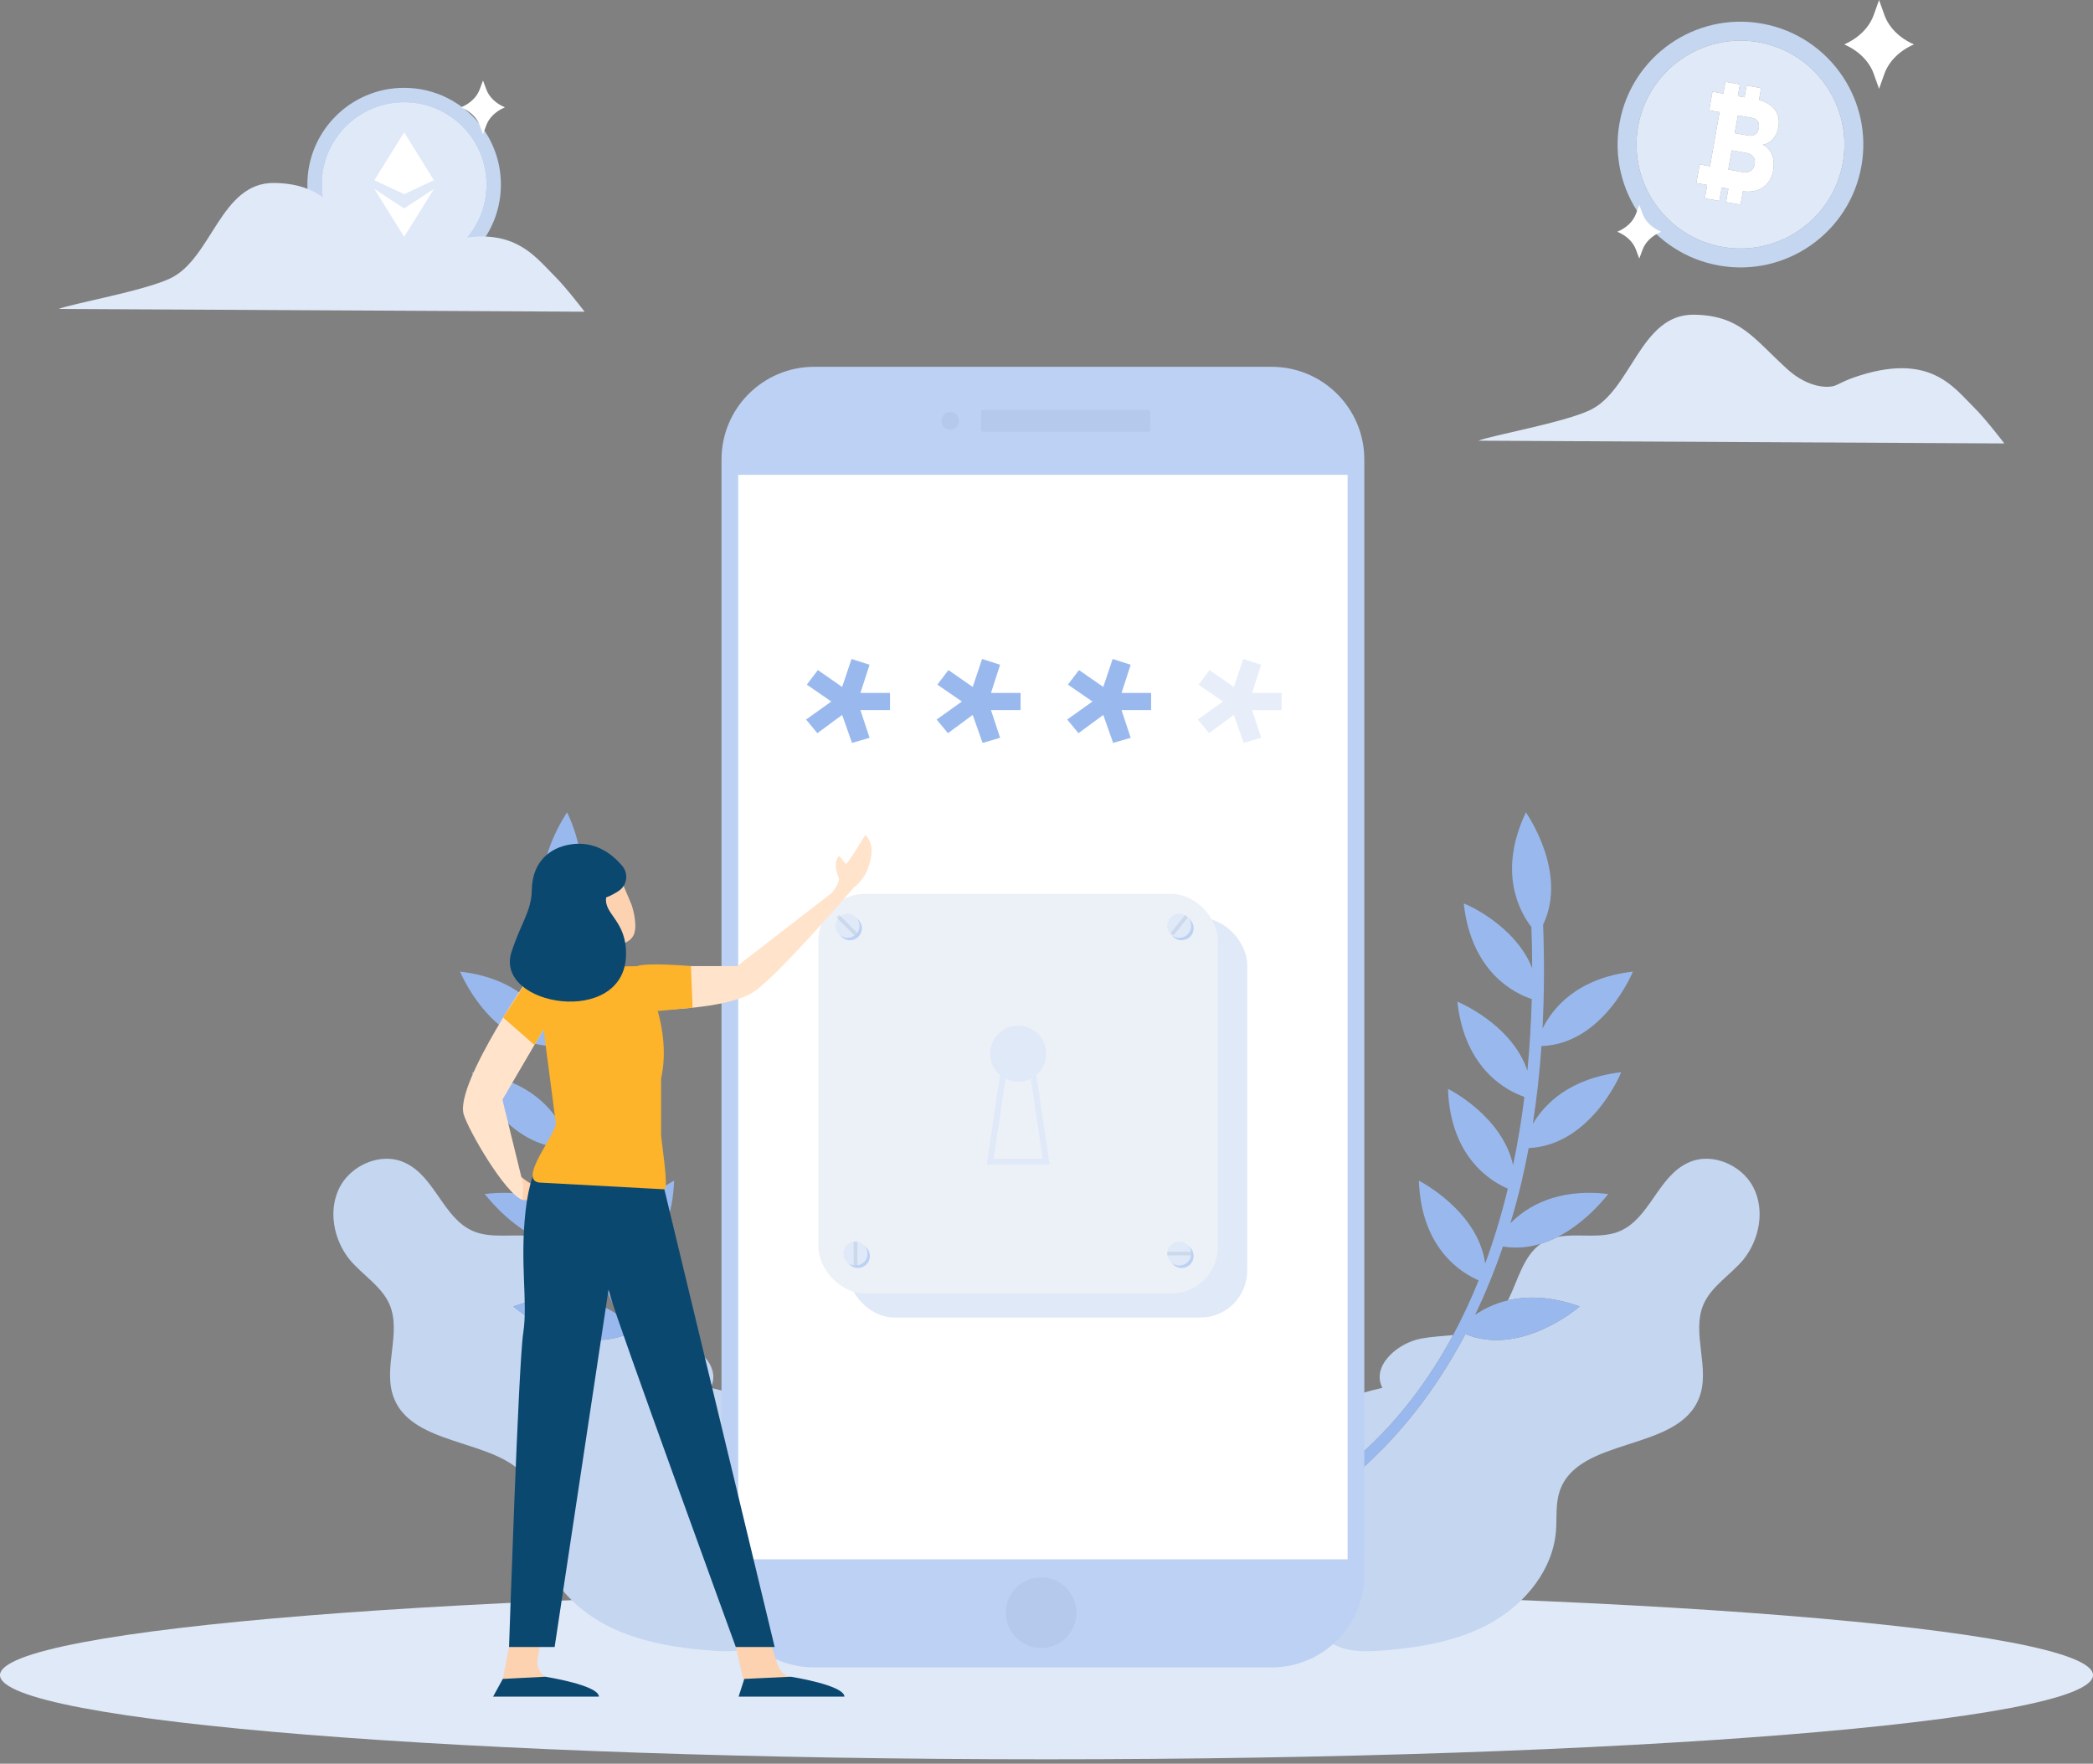 <?xml version="1.0" encoding="UTF-8"?>
<svg width="286" height="241" viewBox="0 0 286 241" fill="none" xmlns="http://www.w3.org/2000/svg">
<rect x="0" y="0" width="286" height="241" fill="#808080" stroke="none"/>
<g id="illustration/crypto/mobile">
<g id="Group 6">
<path id="Oval" d="M143 240.4C221.977 240.4 286 235.251 286 228.9C286 222.549 221.977 217.4 143 217.4C64.023 217.4 0 222.549 0 228.9C0 235.251 64.023 240.4 143 240.4Z" fill="#E0E9F8"/>
<g id="Group 7">
<path id="Fill 85" fill-rule="evenodd" clip-rule="evenodd" d="M181 223.82C181.414 224.176 181.867 224.489 182.363 224.747C183.677 225.45 185.184 225.632 186.707 225.632C187.373 225.632 188.042 225.597 188.698 225.555C193.954 225.152 199.345 224.276 203.927 221.647C208.509 219.019 212.216 214.437 212.62 209.181C212.755 207.361 212.553 205.542 213.092 203.857C215.518 196.243 229.264 198.466 232.162 191.054C233.779 187.011 231.084 182.227 232.768 178.251C233.846 175.758 236.474 174.208 238.226 172.119C240.45 169.357 241.191 165.313 239.574 162.213C238.367 159.9 235.735 158.337 233.16 158.337C232.284 158.337 231.415 158.518 230.612 158.912C226.569 160.799 225.423 166.458 221.38 168.211C220.143 168.752 218.778 168.84 217.389 168.84C217.057 168.84 216.723 168.834 216.389 168.83C216.055 168.825 215.722 168.82 215.389 168.82C214.518 168.82 213.658 168.859 212.834 169.02C212.119 169.384 211.361 169.701 210.564 169.946C208.132 171.632 207.435 174.939 206.059 177.687C208.598 177.088 211.854 177.084 215.854 178.52C215.854 178.52 207.946 185.433 200.235 182.294C197.283 187.882 193.652 193.088 189.237 197.658C188.193 198.722 187.091 199.801 185.935 200.848V213.022C185.939 213.477 185.917 213.925 185.877 214.37C185.873 214.419 185.871 214.469 185.867 214.518C185.825 214.939 185.762 215.353 185.684 215.762C185.672 215.829 185.66 215.896 185.646 215.963C185.563 216.363 185.464 216.756 185.348 217.142C185.328 217.208 185.307 217.275 185.286 217.342C185.164 217.729 185.028 218.11 184.873 218.483C184.851 218.535 184.827 218.586 184.805 218.639C184.64 219.023 184.463 219.4 184.265 219.766C184.254 219.787 184.242 219.807 184.23 219.828C184.031 220.194 183.815 220.55 183.584 220.896C183.567 220.923 183.55 220.951 183.532 220.978C183.302 221.318 183.056 221.644 182.798 221.963C182.76 222.009 182.724 222.057 182.685 222.103C182.432 222.408 182.165 222.702 181.887 222.985C181.839 223.033 181.79 223.082 181.742 223.131C181.501 223.368 181.256 223.6 181 223.82Z" fill="#C5D6F1"/>
<path id="Fill 87" fill-rule="evenodd" clip-rule="evenodd" d="M198.566 182.428C197.126 182.578 195.638 182.64 194.224 182.901C190.921 183.508 187.35 186.674 188.9 189.639C187.849 189.871 186.861 190.134 185.936 190.425V198.725C191.134 194.055 195.291 188.519 198.566 182.428Z" fill="#C5D6F1"/>
<path id="Fill 110" fill-rule="evenodd" clip-rule="evenodd" d="M189.237 197.658C193.652 193.088 197.283 187.881 200.234 182.294C207.946 185.433 215.854 178.521 215.854 178.521C211.853 177.084 208.598 177.089 206.059 177.687C204.156 178.137 202.654 178.918 201.55 179.684C203.008 176.652 204.276 173.522 205.366 170.329C207.22 170.634 208.968 170.437 210.564 169.946C211.36 169.701 212.119 169.384 212.835 169.02C217.027 166.883 219.719 163.157 219.762 163.157C212.731 162.318 208.591 164.912 206.383 167.165C206.944 165.303 207.455 163.427 207.903 161.539C208.266 159.991 208.591 158.437 208.884 156.879C217.451 156.485 221.58 146.513 221.515 146.513C214.451 147.355 211.046 150.875 209.445 153.584C209.999 150.053 210.389 146.5 210.634 142.937C219.11 142.654 223.132 132.765 223.132 132.765C215.392 133.66 212.11 137.85 210.777 140.567C211.022 135.832 211.029 131.083 210.86 126.34C214.312 119.148 208.51 111.064 208.51 111C204.641 119.15 207.641 124.571 209.261 126.668C209.329 128.524 209.367 130.403 209.368 132.302C207.023 126.334 200.074 123.412 200.019 123.466C201.06 132.949 207.093 135.788 209.31 136.518C209.221 139.759 209.033 143.035 208.713 146.319C206.618 139.956 199.199 136.877 199.143 136.877C200.166 146.19 206.002 149.093 208.309 149.885C207.916 153.009 207.404 156.127 206.759 159.212C205.273 152.474 197.862 148.746 197.862 148.804C198.185 158.172 203.796 161.472 206.04 162.421C205.196 165.906 204.169 169.332 202.943 172.66C201.957 165.405 193.886 161.338 193.886 161.338C194.209 170.695 199.808 173.999 202.057 174.952C201.024 177.518 199.864 180.015 198.566 182.428C195.29 188.519 191.134 194.055 185.936 198.724V200.848C187.091 199.801 188.193 198.722 189.237 197.658Z" fill="#99B9EE"/>
</g>
<g id="Group 7_2">
<path id="Fill 85_2" fill-rule="evenodd" clip-rule="evenodd" d="M105 223.82C104.586 224.176 104.133 224.489 103.637 224.747C102.323 225.45 100.816 225.632 99.293 225.632C98.627 225.632 97.958 225.597 97.302 225.555C92.046 225.152 86.655 224.276 82.073 221.647C77.491 219.019 73.784 214.437 73.38 209.181C73.245 207.361 73.447 205.542 72.908 203.857C70.483 196.243 56.736 198.466 53.838 191.054C52.221 187.011 54.916 182.227 53.232 178.251C52.154 175.758 49.526 174.208 47.774 172.119C45.55 169.357 44.809 165.313 46.426 162.213C47.633 159.9 50.265 158.337 52.84 158.337C53.716 158.337 54.585 158.518 55.388 158.912C59.431 160.799 60.577 166.458 64.62 168.211C65.857 168.752 67.222 168.84 68.611 168.84C68.943 168.84 69.277 168.834 69.611 168.83C69.945 168.825 70.278 168.82 70.611 168.82C71.483 168.82 72.342 168.859 73.166 169.02C73.881 169.384 74.639 169.701 75.436 169.946C77.868 171.632 78.565 174.939 79.941 177.687C77.402 177.088 74.146 177.084 70.146 178.52C70.146 178.52 78.054 185.433 85.766 182.294C88.717 187.882 92.348 193.088 96.763 197.658C97.807 198.722 98.909 199.801 100.065 200.848V213.022C100.061 213.477 100.083 213.925 100.123 214.37C100.127 214.419 100.129 214.469 100.133 214.518C100.175 214.939 100.238 215.353 100.316 215.762C100.328 215.829 100.34 215.896 100.354 215.963C100.437 216.363 100.536 216.756 100.652 217.142C100.672 217.208 100.693 217.275 100.714 217.342C100.836 217.729 100.972 218.11 101.127 218.483C101.149 218.535 101.173 218.586 101.195 218.639C101.36 219.023 101.537 219.4 101.735 219.766C101.746 219.787 101.758 219.807 101.77 219.828C101.969 220.194 102.185 220.55 102.416 220.896C102.433 220.923 102.45 220.951 102.468 220.978C102.698 221.318 102.944 221.644 103.202 221.963C103.24 222.009 103.276 222.057 103.315 222.103C103.568 222.408 103.835 222.702 104.113 222.985C104.161 223.033 104.21 223.082 104.258 223.131C104.499 223.368 104.744 223.6 105 223.82Z" fill="#C5D6F1"/>
<path id="Fill 87_2" fill-rule="evenodd" clip-rule="evenodd" d="M87.434 182.428C88.874 182.578 90.362 182.64 91.776 182.901C95.079 183.508 98.65 186.674 97.1 189.639C98.151 189.871 99.139 190.134 100.064 190.425V198.725C94.866 194.055 90.709 188.519 87.434 182.428Z" fill="#C5D6F1"/>
<path id="Fill 110_2" fill-rule="evenodd" clip-rule="evenodd" d="M96.763 197.658C92.348 193.088 88.717 187.881 85.766 182.294C78.054 185.433 70.146 178.521 70.146 178.521C74.147 177.084 77.402 177.089 79.941 177.687C81.844 178.137 83.346 178.918 84.45 179.684C82.992 176.652 81.724 173.522 80.634 170.329C78.78 170.634 77.032 170.437 75.436 169.946C74.64 169.701 73.881 169.384 73.165 169.02C68.973 166.883 66.281 163.157 66.237 163.157C73.269 162.318 77.409 164.912 79.617 167.165C79.056 165.303 78.546 163.427 78.097 161.539C77.734 159.991 77.409 158.437 77.116 156.879C68.549 156.485 64.42 146.513 64.486 146.513C71.549 147.355 74.954 150.875 76.555 153.584C76.001 150.053 75.611 146.5 75.365 142.937C66.891 142.654 62.868 132.765 62.868 132.765C70.608 133.66 73.89 137.85 75.223 140.567C74.978 135.832 74.971 131.083 75.14 126.34C71.688 119.148 77.49 111.064 77.49 111C81.359 119.15 78.359 124.571 76.739 126.668C76.671 128.524 76.633 130.403 76.632 132.302C78.977 126.334 85.926 123.412 85.981 123.466C84.94 132.949 78.907 135.788 76.69 136.518C76.779 139.759 76.967 143.035 77.287 146.319C79.382 139.956 86.801 136.877 86.858 136.877C85.834 146.19 79.998 149.093 77.691 149.885C78.084 153.009 78.596 156.127 79.241 159.212C80.727 152.474 88.138 148.746 88.138 148.804C87.815 158.172 82.204 161.472 79.96 162.421C80.803 165.906 81.831 169.332 83.057 172.66C84.043 165.405 92.114 161.338 92.114 161.338C91.791 170.695 86.192 173.999 83.943 174.952C84.976 177.518 86.136 180.015 87.434 182.428C90.71 188.519 94.866 194.055 100.064 198.724V200.848C98.909 199.801 97.807 198.722 96.763 197.658Z" fill="#99B9EE"/>
</g>
<g id="Group 3">
<g id="pinterest">
<g id="Background">
<g id="Backgriund">
<path id="Path" d="M186.429 213.083V62.785C186.427 55.792 180.759 50.124 173.766 50.122H111.254C104.261 50.123 98.593 55.792 98.592 62.785V215.177C98.591 222.168 104.258 227.838 111.25 227.839C111.251 227.839 111.253 227.839 111.254 227.839H173.766C180.759 227.839 186.428 222.171 186.431 215.179L186.429 213.083Z" fill="#BCD1F3"/>
<path id="Path_2" d="M131.048 57.505C131.049 58.172 130.509 58.714 129.842 58.715C129.175 58.716 128.633 58.176 128.632 57.509C128.631 56.842 129.171 56.3 129.838 56.299C129.839 56.299 129.841 56.299 129.842 56.299C130.508 56.299 131.048 56.839 131.048 57.505Z" fill="#B4C9EB"/>
<path id="Path_3" d="M134.336 56.009H156.874C157.029 56.009 157.155 56.135 157.155 56.29V58.719C157.155 58.874 157.029 59 156.874 59H134.336C134.181 59 134.055 58.874 134.055 58.719V56.29C134.055 56.135 134.181 56.009 134.336 56.009Z" fill="#B4C9EB"/>
<path id="Oval_2" d="M142.269 225.19C144.931 225.19 147.088 223.032 147.088 220.371C147.088 217.709 144.931 215.552 142.269 215.552C139.608 215.552 137.451 217.709 137.451 220.371C137.451 223.032 139.608 225.19 142.269 225.19Z" fill="#B4C9EB"/>
<rect id="Rectangle" x="100.871" y="64.885" width="83.275" height="148.188" fill="white"/>
<g id="Group 5">
<rect id="Rectangle Copy" x="115.811" y="125.42" width="54.614" height="54.614" rx="6.4" fill="#E0E9F8"/>
<rect id="Rectangle_2" x="111.824" y="122.143" width="54.614" height="54.614" rx="6.4" fill="#ECF0F7"/>
<path id="Combined Shape" fill-rule="evenodd" clip-rule="evenodd" d="M140.87 147.394C140.349 147.661 139.758 147.812 139.131 147.812C138.505 147.812 137.914 147.661 137.393 147.394L135.772 158.335H142.491L140.87 147.394ZM136.657 146.903C135.832 146.202 135.308 145.156 135.308 143.989C135.308 141.877 137.02 140.166 139.131 140.166C141.243 140.166 142.954 141.877 142.954 143.989C142.954 145.156 142.431 146.202 141.606 146.903L143.35 158.676L143.418 159.135H142.954H135.308H134.845L134.913 158.676L136.657 146.903Z" fill="#E0E9F8"/>
<g id="Group 2">
<path id="Oval_3" fill-rule="evenodd" clip-rule="evenodd" d="M161.469 128.478C162.374 128.478 163.107 127.745 163.107 126.84C163.107 125.935 162.374 125.201 161.469 125.201C160.564 125.201 159.83 125.935 159.83 126.84C159.83 127.745 160.564 128.478 161.469 128.478Z" fill="#BCD1F3"/>
<path id="Oval Copy 4" fill-rule="evenodd" clip-rule="evenodd" d="M161.141 128.15C162.046 128.15 162.78 127.417 162.78 126.512C162.78 125.607 162.046 124.874 161.141 124.874C160.236 124.874 159.503 125.607 159.503 126.512C159.503 127.417 160.236 128.15 161.141 128.15Z" fill="#E0E9F8"/>
<path id="Path 4" opacity="0.1" d="M162.124 125.201L160.158 127.659" stroke="#0B4870" stroke-width="0.5"/>
</g>
<g id="Group 2 Copy">
<path id="Oval_4" fill-rule="evenodd" clip-rule="evenodd" d="M161.469 173.262C162.374 173.262 163.107 172.528 163.107 171.624C163.107 170.719 162.374 169.985 161.469 169.985C160.564 169.985 159.83 170.719 159.83 171.624C159.83 172.528 160.564 173.262 161.469 173.262Z" fill="#BCD1F3"/>
<path id="Oval Copy 4_2" fill-rule="evenodd" clip-rule="evenodd" d="M161.141 172.934C162.046 172.934 162.78 172.201 162.78 171.296C162.78 170.391 162.046 169.657 161.141 169.657C160.236 169.657 159.503 170.391 159.503 171.296C159.503 172.201 160.236 172.934 161.141 172.934Z" fill="#E0E9F8"/>
<path id="Path 4_2" opacity="0.1" d="M162.78 171.296H159.503" stroke="#0B4870" stroke-width="0.5"/>
</g>
<g id="Group 2 Copy 2">
<path id="Oval_5" fill-rule="evenodd" clip-rule="evenodd" d="M117.231 173.262C118.136 173.262 118.87 172.528 118.87 171.624C118.87 170.719 118.136 169.985 117.231 169.985C116.326 169.985 115.593 170.719 115.593 171.624C115.593 172.528 116.326 173.262 117.231 173.262Z" fill="#BCD1F3"/>
<path id="Oval Copy 4_3" fill-rule="evenodd" clip-rule="evenodd" d="M116.903 172.934C117.808 172.934 118.542 172.201 118.542 171.296C118.542 170.391 117.808 169.657 116.903 169.657C115.999 169.657 115.265 170.391 115.265 171.296C115.265 172.201 115.999 172.934 116.903 172.934Z" fill="#E0E9F8"/>
<path id="Path 4_3" opacity="0.1" d="M116.903 169.657V172.934" stroke="#0B4870" stroke-width="0.5"/>
</g>
<g id="Group 2 Copy 3">
<path id="Oval_6" fill-rule="evenodd" clip-rule="evenodd" d="M116.139 128.478C117.044 128.478 117.777 127.745 117.777 126.84C117.777 125.935 117.044 125.201 116.139 125.201C115.234 125.201 114.5 125.935 114.5 126.84C114.5 127.745 115.234 128.478 116.139 128.478Z" fill="#BCD1F3"/>
<path id="Oval Copy 4_4" fill-rule="evenodd" clip-rule="evenodd" d="M115.811 128.15C116.716 128.15 117.45 127.417 117.45 126.512C117.45 125.607 116.716 124.874 115.811 124.874C114.906 124.874 114.173 125.607 114.173 126.512C114.173 127.417 114.906 128.15 115.811 128.15Z" fill="#E0E9F8"/>
<path id="Path 4_4" opacity="0.1" d="M114.5 125.201L116.958 127.659" stroke="#0B4870" stroke-width="0.5"/>
</g>
</g>
</g>
</g>
</g>
<g id="Group 4">
<path id="Path_4" d="M121.616 97.027H117.574L118.823 100.818L116.424 101.513L115.076 97.69L111.691 100.186L110.147 98.322L113.597 95.858L110.245 93.551L111.757 91.561L115.076 93.867L116.358 90.044L118.823 90.834L117.574 94.689H121.616V97.027Z" fill="#99B9EE"/>
<path id="Path_5" d="M139.457 97.027H135.414L136.663 100.818L134.264 101.513L132.917 97.69L129.532 100.186L127.988 98.322L131.438 95.858L128.086 93.551L129.598 91.561L132.917 93.867L134.199 90.044L136.663 90.834L135.414 94.689H139.457V97.027Z" fill="#99B9EE"/>
<path id="Path_6" d="M157.297 97.027H153.255L154.504 100.818L152.105 101.513L150.758 97.69L147.373 100.186L145.828 98.322L149.279 95.858L145.927 93.551L147.439 91.561L150.758 93.867L152.039 90.044L154.504 90.834L153.255 94.689H157.297V97.027Z" fill="#99B9EE"/>
<path id="Path_7" opacity="0.4" d="M175.138 97.027H171.096L172.345 100.818L169.946 101.513L168.598 97.69L165.213 100.186L163.669 98.322L167.12 95.858L163.768 93.551L165.279 91.561L168.598 93.867L169.88 90.044L172.345 90.834L171.096 94.689H175.138V97.027Z" fill="#C5D6F1"/>
</g>
<g id="Character">
<g id="Group">
<path id="Path_8" d="M73.937 223.819L73.465 226.743C73.276 227.909 73.963 229.04 75.085 229.41L80.108 231.069H68.383L69.802 223.819H73.937V223.819Z" fill="#FCD2B1"/>
<path id="Path_9" d="M68.706 229.414L74.503 229.115C74.503 229.115 81.795 230.25 81.841 231.832H67.381L68.706 229.414Z" fill="#0B4870"/>
<g id="Group_2">
<path id="Path_10" d="M105.064 223.819L106.267 227.489C106.53 228.293 107.159 228.924 107.962 229.189L113.655 231.069H101.93L100.277 223.819H105.064V223.819Z" fill="#FCD2B1"/>
<path id="Path_11" d="M101.705 229.414L108.05 229.115C108.05 229.115 115.342 230.25 115.388 231.832H100.928L101.705 229.414Z" fill="#0B4870"/>
</g>
<path id="Path_12" d="M75.907 161.711C73.784 161.596 73.946 163.012 71.243 160.831C68.54 158.649 71.387 163.959 71.387 163.959C71.387 163.959 76.078 164.588 76.416 162.513C76.755 160.438 77.649 161.804 75.907 161.711Z" fill="#FCD2B1"/>
<path id="Path_13" d="M75.517 156.149C75.517 156.149 72.663 158.048 71.831 165.333C70.999 172.617 72.156 177.888 71.498 182.141L71.498 182.143C70.84 186.396 69.559 225.057 69.559 225.057H75.789L86.173 156.199L75.517 156.149Z" fill="#0B4870"/>
<path id="Path_14" d="M89.061 155.372H78.049C78.049 155.372 76.688 163.587 79.082 168.376C81.477 173.166 82.759 174.456 83.446 177.239L83.446 177.239C84.133 180.023 100.544 225.057 100.544 225.057H105.855L89.061 155.372Z" fill="#0B4870"/>
<path id="Path_15" d="M73.17 132.237C73.17 132.237 62.093 148.019 63.365 152.285C64.012 154.452 68.978 163.067 71.387 163.959L71.511 161.927L71.302 161.071L68.654 150.264L75.265 138.963L73.17 132.237Z" fill="#FFE3CA"/>
<path id="Path_16" d="M87.439 132.012L73.17 132.237L75.943 153.407V153.407C76.207 154.784 70.32 161.607 73.98 161.607L90.8 162.513C91.422 162.513 90.338 155.695 90.338 155.072V147.363C92.016 139.92 87.439 132.012 87.439 132.012Z" fill="#FDB32A"/>
<path id="Path_17" d="M68.754 139.042L73.028 142.788L75.459 138.606L73.17 132.237L68.754 139.042Z" fill="#FDB32A"/>
<path id="Path_18" d="M84.92 120.365L86.317 123.67C86.317 123.67 87.146 126.126 86.666 127.562C86.114 129.219 83.623 129.209 83.623 129.209L84.371 133.25H78.049V120.477L84.92 120.365Z" fill="#FCD2B1"/>
<path id="Path_19" d="M84.559 121.725C85.695 120.958 85.917 119.381 85.035 118.331C83.797 116.856 81.659 115.095 78.614 115.312C75.615 115.525 72.727 117.366 72.663 121.657C72.621 124.528 71.146 126.18 69.886 130.113C67.518 137.511 85.334 140.432 85.546 130.503C85.647 125.791 82.49 124.954 82.829 122.629C83.47 122.393 84.056 122.064 84.559 121.725Z" fill="#0B4870"/>
<path id="Path_20" d="M118.602 118.655C119.707 115.633 118.678 114.578 118.281 114.099C118.2 114.002 115.782 118.301 115.55 118.031C115.082 117.485 114.725 116.854 114.587 117.029C113.959 117.828 114.253 119.129 114.614 119.959C114.82 120.431 113.997 121.603 113.675 122.005L100.724 132.012H87.622C84.923 132.546 86.253 138.169 89.486 138.04C92.321 137.927 99.677 137.616 102.895 135.595C106.113 133.574 116.624 121.313 116.624 121.313C118.043 120.236 118.512 118.9 118.602 118.655Z" fill="#FFE3CA"/>
<path id="Path_21" d="M94.407 132.012L94.639 137.699L87.342 138.387C87.342 138.387 83.844 133.202 87.068 132.012C88.492 131.487 94.407 132.012 94.407 132.012Z" fill="#FDB32A"/>
</g>
</g>
</g>
</g>
<g id="Group 4_2">
<path id="Oval_7" fill-rule="evenodd" clip-rule="evenodd" d="M55.13 37.463C61.941 37.463 67.463 31.941 67.463 25.129C67.463 18.318 61.941 12.796 55.13 12.796C48.318 12.796 42.796 18.318 42.796 25.129C42.796 31.941 48.318 37.463 55.13 37.463Z" fill="white"/>
<path id="Fill 155" fill-rule="evenodd" clip-rule="evenodd" d="M66.411 25.223C66.411 31.392 61.392 36.411 55.223 36.411C49.054 36.411 44.035 31.392 44.035 25.223C44.035 19.054 49.054 14.034 55.223 14.034C61.392 14.034 66.411 19.053 66.411 25.223ZM55.223 12C47.92 12 42 17.92 42 25.223C42 32.526 47.92 38.446 55.223 38.446C55.337 38.446 55.449 38.44 55.562 38.437C56.416 38.416 57.25 38.315 58.056 38.139C61.082 37.477 63.718 35.782 65.579 33.44C67.372 31.183 68.446 28.33 68.446 25.223C68.446 22.117 67.372 19.263 65.579 17.006C63.157 13.957 59.419 12 55.223 12Z" fill="#C5D6F1"/>
<path id="Fill 157" fill-rule="evenodd" clip-rule="evenodd" d="M55.223 26.534L51.155 24.626L55.223 18.083L59.291 24.626L55.223 26.534ZM55.223 32.362L51.155 25.82L55.223 28.483L59.291 25.82L55.223 32.362ZM55.223 14.034C49.054 14.034 44.035 19.054 44.035 25.223C44.035 31.392 49.054 36.411 55.223 36.411C61.392 36.411 66.411 31.392 66.411 25.223C66.411 19.053 61.392 14.034 55.223 14.034Z" fill="#E0E9F8"/>
</g>
<path id="Path Copy 2" d="M66.458 12.232L66 11L65.542 12.232C65.157 13.271 64.241 14.149 63 14.667C64.241 15.185 65.157 16.062 65.542 17.101L66 18.333L66.458 17.101C66.843 16.062 67.759 15.185 69 14.667C67.759 14.148 66.843 13.271 66.458 12.232Z" fill="white"/>
<path id="Fill 15" fill-rule="evenodd" clip-rule="evenodd" d="M75.743 37.676C72.909 34.892 69.659 29.972 59.265 33.598C58.457 33.88 57.675 34.254 56.897 34.63C55.981 35.074 53.143 35.085 50.236 32.449C45.617 28.26 43.81 25.099 37.482 25.001C30.119 24.887 28.961 35.371 23.238 38.054C19.596 39.762 9.987 41.459 8 42.216L79.883 42.594C79.883 42.594 77.316 39.221 75.743 37.676Z" fill="#E0E9F8"/>
<path id="Fill 15_2" fill-rule="evenodd" clip-rule="evenodd" d="M269.743 55.676C266.909 52.892 263.659 47.972 253.265 51.598C252.457 51.88 251.675 52.254 250.897 52.63C249.981 53.074 247.143 53.085 244.236 50.449C239.617 46.26 237.811 43.099 231.482 43.001C224.119 42.886 222.961 53.371 217.238 56.054C213.596 57.762 203.987 59.459 202 60.216L273.883 60.594C273.883 60.594 271.316 57.221 269.743 55.676Z" fill="#E0E9F8"/>
<g id="Group 3_2">
<path id="Fill 51" fill-rule="evenodd" clip-rule="evenodd" d="M240.294 5.766C248.007 7.126 253.176 14.507 251.816 22.22C250.456 29.933 243.074 35.102 235.361 33.742C227.648 32.382 222.479 25 223.839 17.287C225.199 9.574 232.581 4.406 240.294 5.766ZM234.913 36.286C244.043 37.896 252.75 31.799 254.36 22.669C255.138 18.256 254.112 13.944 251.817 10.483C249.364 6.782 245.46 4.053 240.743 3.221C231.63 1.614 222.94 7.685 221.306 16.786C221.303 16.804 221.298 16.821 221.295 16.839C219.685 25.969 225.782 34.676 234.913 36.286Z" fill="#C5D6F1"/>
<path id="Fill 53" fill-rule="evenodd" clip-rule="evenodd" d="M239.503 18.52C239.928 18.414 240.232 18.054 240.333 17.483C240.429 16.938 240.262 16.521 239.897 16.289C239.761 16.202 239.599 16.142 239.413 16.109L237.473 15.767L237.046 18.189L238.986 18.531C239.172 18.564 239.346 18.558 239.503 18.52Z" fill="#E0E9F8"/>
<path id="Fill 55" fill-rule="evenodd" clip-rule="evenodd" d="M238.617 23.546C239.228 23.49 239.656 23.096 239.776 22.418C239.885 21.794 239.616 21.291 239.06 21.033C238.916 20.965 238.753 20.914 238.571 20.882L236.631 20.54L236.169 23.159L238.106 23.519C238.287 23.551 238.458 23.559 238.617 23.546Z" fill="#E0E9F8"/>
<path id="Fill 57" fill-rule="evenodd" clip-rule="evenodd" d="M237.75 11.528L237.467 13.138L238.378 13.298L238.661 11.689L240.646 12.039L240.36 13.66C242.314 14.138 243.341 15.554 243.021 17.369C242.791 18.669 241.959 19.606 240.878 19.784C242.046 20.32 242.586 21.683 242.303 23.287C241.937 25.366 240.336 26.444 238.161 26.134L237.837 27.967L235.853 27.617L236.176 25.787L235.265 25.626L234.942 27.457L232.958 27.107L233.28 25.276L231.801 25.016L232.25 22.468L233.665 22.718L234.969 15.325L233.554 15.076L234.003 12.527L235.482 12.788L235.766 11.178L237.75 11.528ZM223.839 17.287C222.479 25 227.648 32.382 235.361 33.742C243.074 35.102 250.456 29.933 251.816 22.22C253.176 14.507 248.007 7.126 240.294 5.766C232.581 4.406 225.199 9.574 223.839 17.287Z" fill="#E0E9F8"/>
<path id="Fill 59" fill-rule="evenodd" clip-rule="evenodd" d="M236.631 20.54L238.571 20.882C238.752 20.914 238.916 20.965 239.06 21.032C239.616 21.291 239.886 21.794 239.776 22.417C239.656 23.096 239.228 23.49 238.617 23.545C238.458 23.559 238.287 23.551 238.106 23.519L236.169 23.159L236.631 20.54ZM237.472 15.767L239.413 16.109C239.599 16.141 239.762 16.202 239.896 16.288C240.261 16.521 240.429 16.937 240.333 17.482C240.232 18.054 239.928 18.414 239.503 18.52C239.346 18.558 239.172 18.564 238.986 18.531L237.045 18.189L237.472 15.767ZM235.482 12.788L234.003 12.527L233.554 15.075L234.969 15.325L233.665 22.718L232.251 22.468L231.801 25.015L233.28 25.276L232.957 27.107L234.942 27.456L235.265 25.626L236.176 25.787L235.853 27.617L237.837 27.967L238.161 26.133C240.336 26.444 241.937 25.366 242.303 23.286C242.586 21.682 242.046 20.32 240.878 19.783C241.959 19.606 242.791 18.669 243.02 17.369C243.34 15.553 242.314 14.138 240.36 13.66L240.646 12.039L238.662 11.689L238.378 13.298L237.467 13.138L237.75 11.528L235.766 11.178L235.482 12.788Z" fill="white"/>
</g>
<path id="Path Copy 2_2" d="M224.458 29.233L224 28L223.542 29.233C223.157 30.271 222.241 31.148 221 31.667C222.241 32.185 223.157 33.062 223.542 34.101L224 35.333L224.458 34.101C224.843 33.062 225.759 32.185 227 31.667C225.759 31.148 224.843 30.271 224.458 29.233Z" fill="white"/>
<path id="Path Copy" d="M257.494 2.039L256.766 0L256.04 2.039C255.427 3.758 253.971 5.209 252 6.067C253.971 6.924 255.427 8.375 256.04 10.094L256.766 12.133L257.494 10.094C258.106 8.375 259.562 6.924 261.533 6.067C259.562 5.209 258.106 3.758 257.494 2.039Z" fill="white"/>
</g>
</svg>
